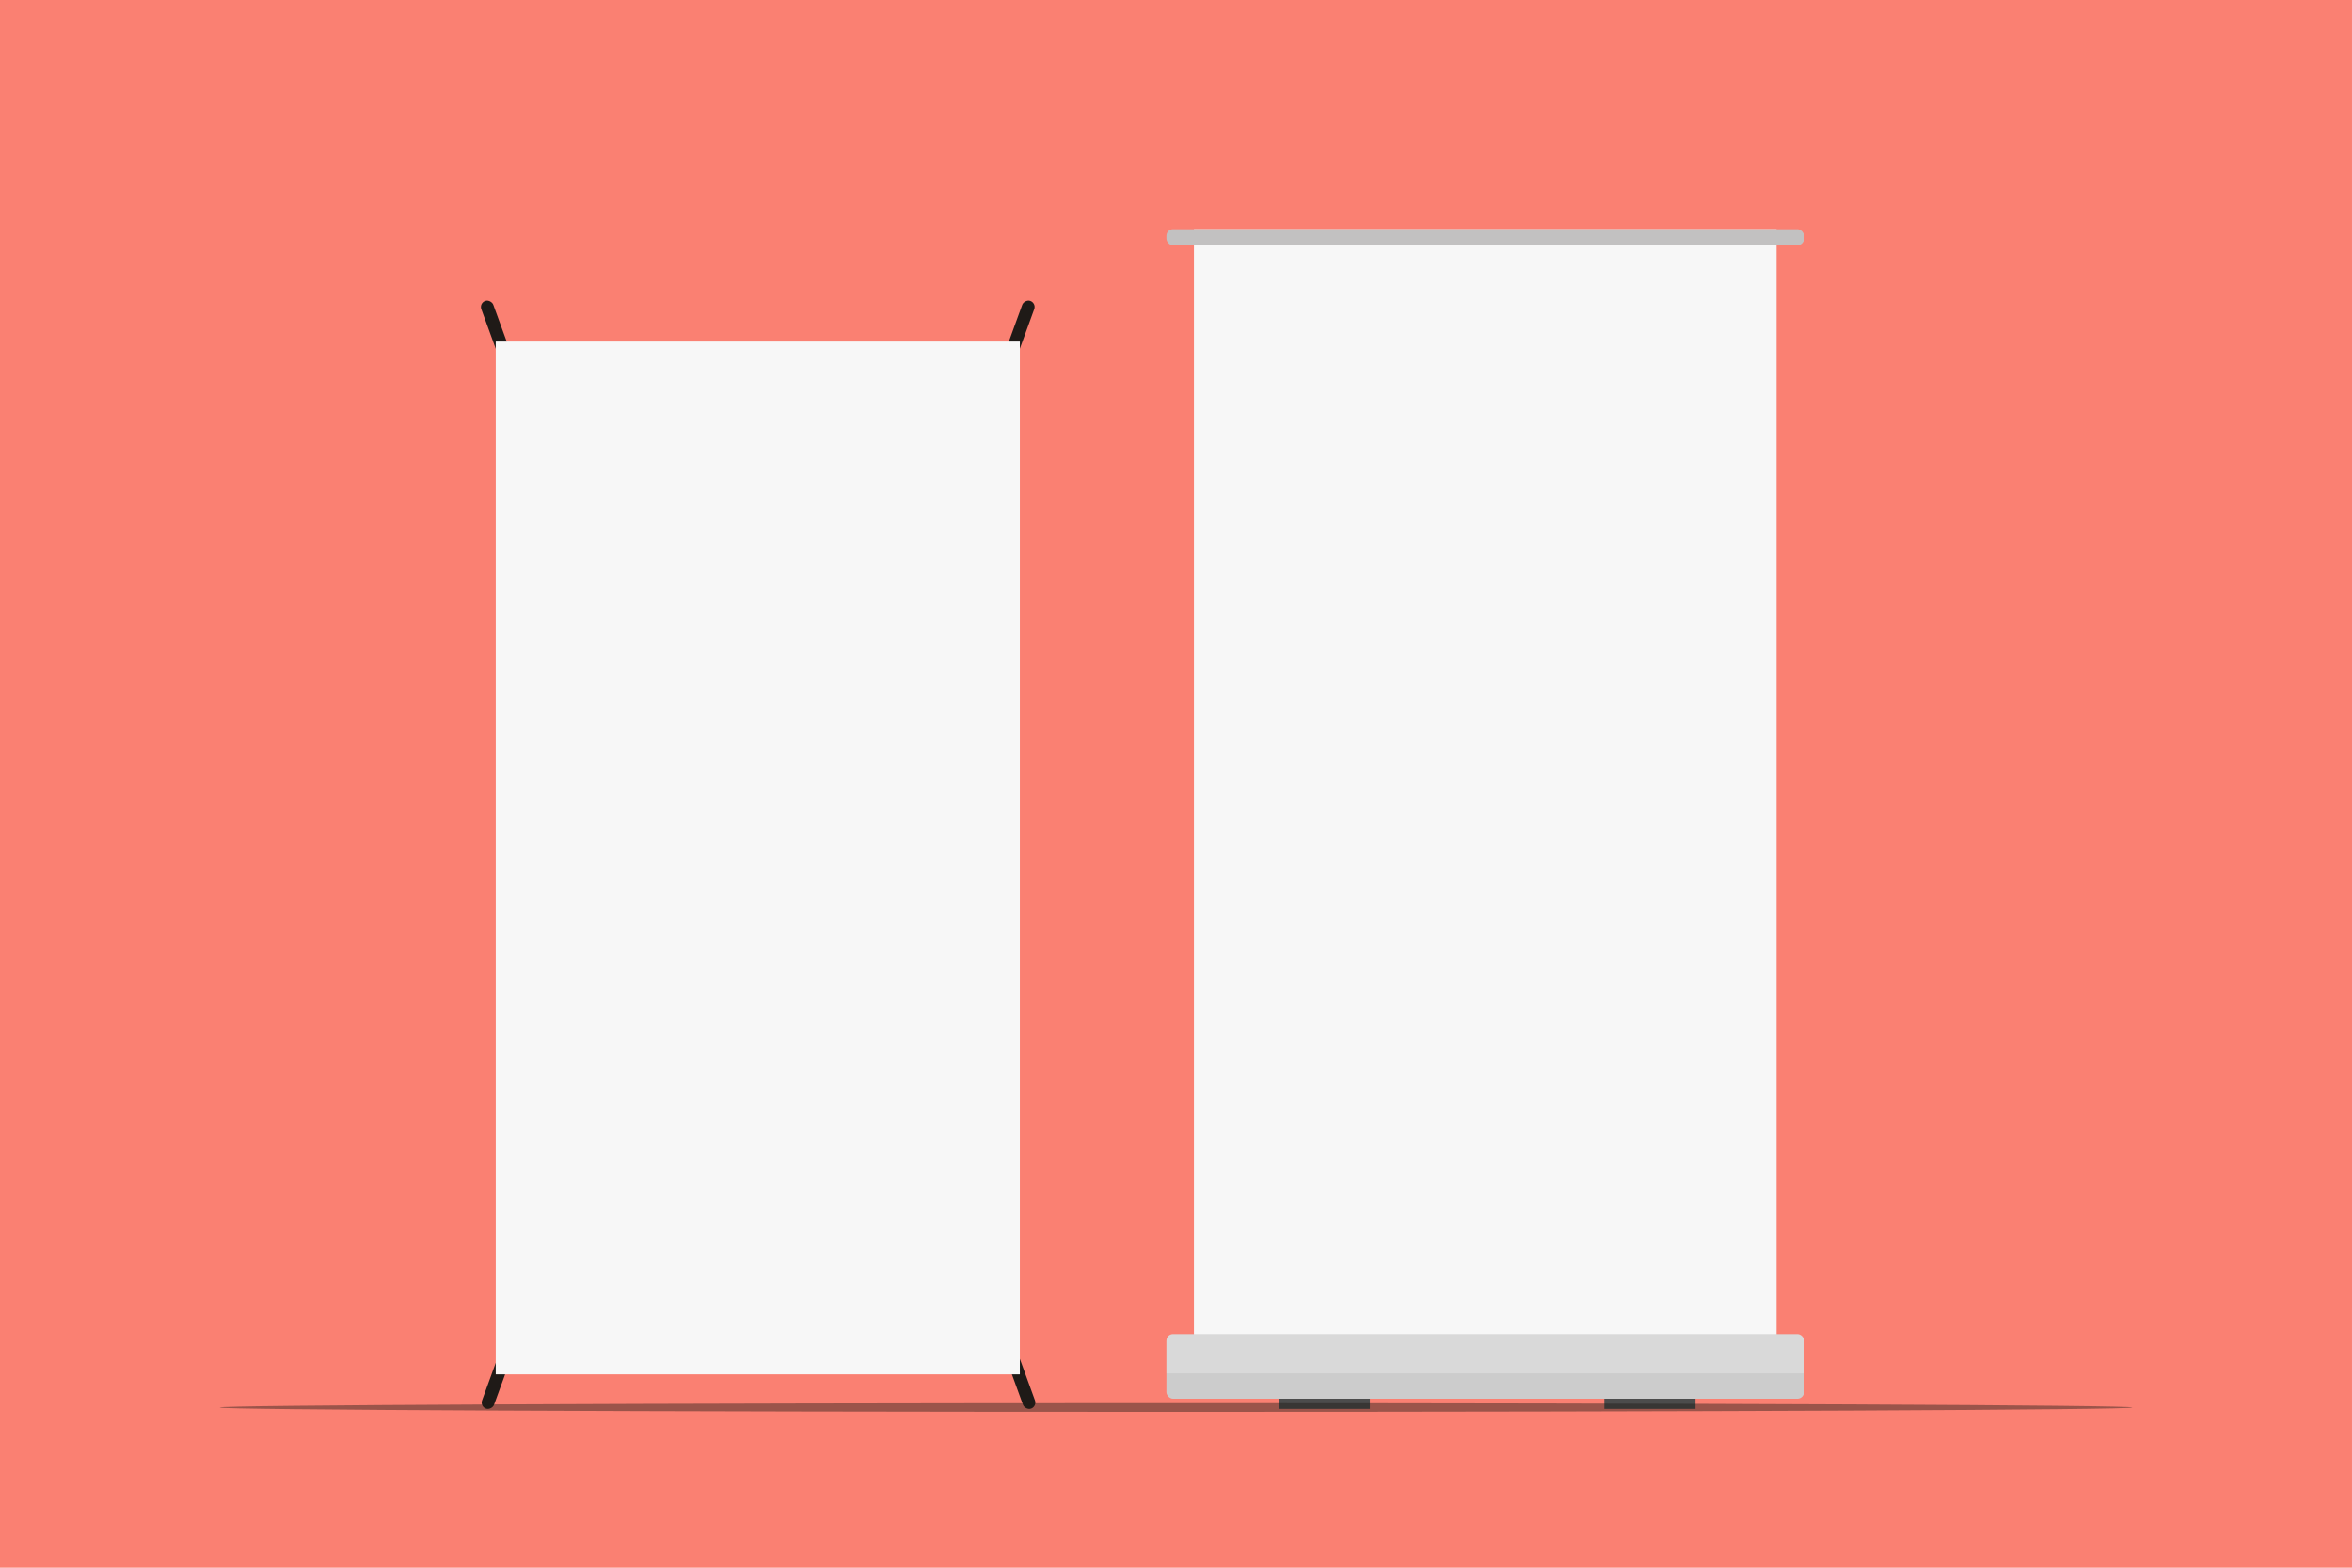 <?xml version="1.0" encoding="UTF-8" standalone="no"?>
<!-- Creator: CorelDRAW -->
<svg id="svg2" xmlns:rdf="http://www.w3.org/1999/02/22-rdf-syntax-ns#" xmlns="http://www.w3.org/2000/svg" fill-rule="evenodd" xml:space="preserve" height="200" width="300" version="1.1" xmlns:cc="http://creativecommons.org/ns#" xmlns:dc="http://purl.org/dc/elements/1.1/" viewBox="0 0 300 133.792"><rect x="0" y="0" width="300" height="133.792" fill="#808080" stroke="none"/>
 <defs id="defs4">
  <style id="style6" type="text/css">
    .str0 {stroke:salmon;stroke-width:2.069}
    .fil1 {fill:#1F1A17}
    .fil6 {fill:#C2C1C1}
    .fil3 {fill:#4C4C4C}
    .fil4 {fill:#CCCCCC}
    .fil2 {fill:#F7F7F7}
    .fil0 {fill:salmon}
    .fil5 {fill:white;fill-opacity:0.259}
    .fil7 {fill:#1F1A17;fill-opacity:0.431}
  </style>
 </defs>
 <g id="Layer_x0020_1" transform="translate(2.6583672e-5,-33.448)">
  <rect id="rect10" class="fil0 str0" height="198.62" width="297.93" stroke="#fa8072" y="1.033" x="1.034" stroke-width="2.069" fill="#fa8072"/>
  <g id="_67202208" fill="#1f1a17">
   <rect id="_66918048" ry="0.813" class="fil1" rx="0.813" transform="matrix(0.94,0.342,0.342,-0.94,126.776,49.156)" height="11.38" width="1.626" y="0" x="0"/>
   <rect id="_66929512" ry="0.813" class="fil1" rx="0.813" transform="matrix(-0.94,0.342,-0.342,-0.94,66.535,49.156)" height="11.38" width="1.626" y="0" x="0"/>
  </g>
  <g id="_66533408" fill="#1f1a17">
   <rect id="_66733728" ry="0.813" class="fil1" rx="0.813" transform="matrix(-0.94,-0.342,-0.342,0.94,66.629,169.623)" height="11.38" width="1.626" y="0" x="0"/>
   <rect id="_66483672" ry="0.813" class="fil1" rx="0.813" transform="matrix(0.94,-0.342,0.342,0.94,126.87,169.623)" height="11.38" width="1.626" y="0" x="0"/>
  </g>
  <rect id="rect18" class="fil2" height="131.76" width="66.852" y="43.918" x="63.231" fill="#f7f7f7"/>
  <rect id="rect20" y="0" transform="matrix(0.94,-0.342,0.342,0.94,188.51,98.881)" rx="0.813" ry="0.813" height="11.38" width="1.626" x="0" class="fil1" fill="#1f1a17"/>
  <rect id="rect22" class="fil3" height="1.453" width="11.626" y="178.63" x="163.1" fill="#4c4c4c"/>
  <rect id="rect24" class="fil3" height="1.453" width="11.626" y="178.63" x="204.63" fill="#4c4c4c"/>
  <rect id="rect26" class="fil2" height="143.39" width="74.306" y="29.58" x="152.29" fill="#f7f7f7"/>
  <g id="_66909744">
   <rect id="_63235192" class="fil4" rx="0.843" ry="0.843" height="8.235" width="81.316" y="170.55" x="148.78" fill="#CCC"/>
   <path id="_67195408" d="m149.6,170.55,79.688,0c0.449,0,0.814,0.379,0.814,0.843v4.157h-81.316v-4.157c0-0.465,0.366-0.843,0.814-0.843z" fill-opacity="0.259" class="fil5" fill="#FFF"/>
  </g>
  <rect id="rect31" rx="0.843" ry="0.843" height="2.06" width="81.316" y="29.581" x="148.78" class="fil6" fill="#c2c1c1"/>
  <path id="path33" d="m150,179.35c67.364,0,121.99,0.25,121.99,0.558,0,0.308-54.63,0.558-121.99,0.558-67.364,0-121.99-0.25-121.99-0.558,0-0.308,54.63-0.558,121.99-0.558z" fill-opacity="0.431" class="fil7" fill="#1f1a17"/>
 </g>
</svg>
